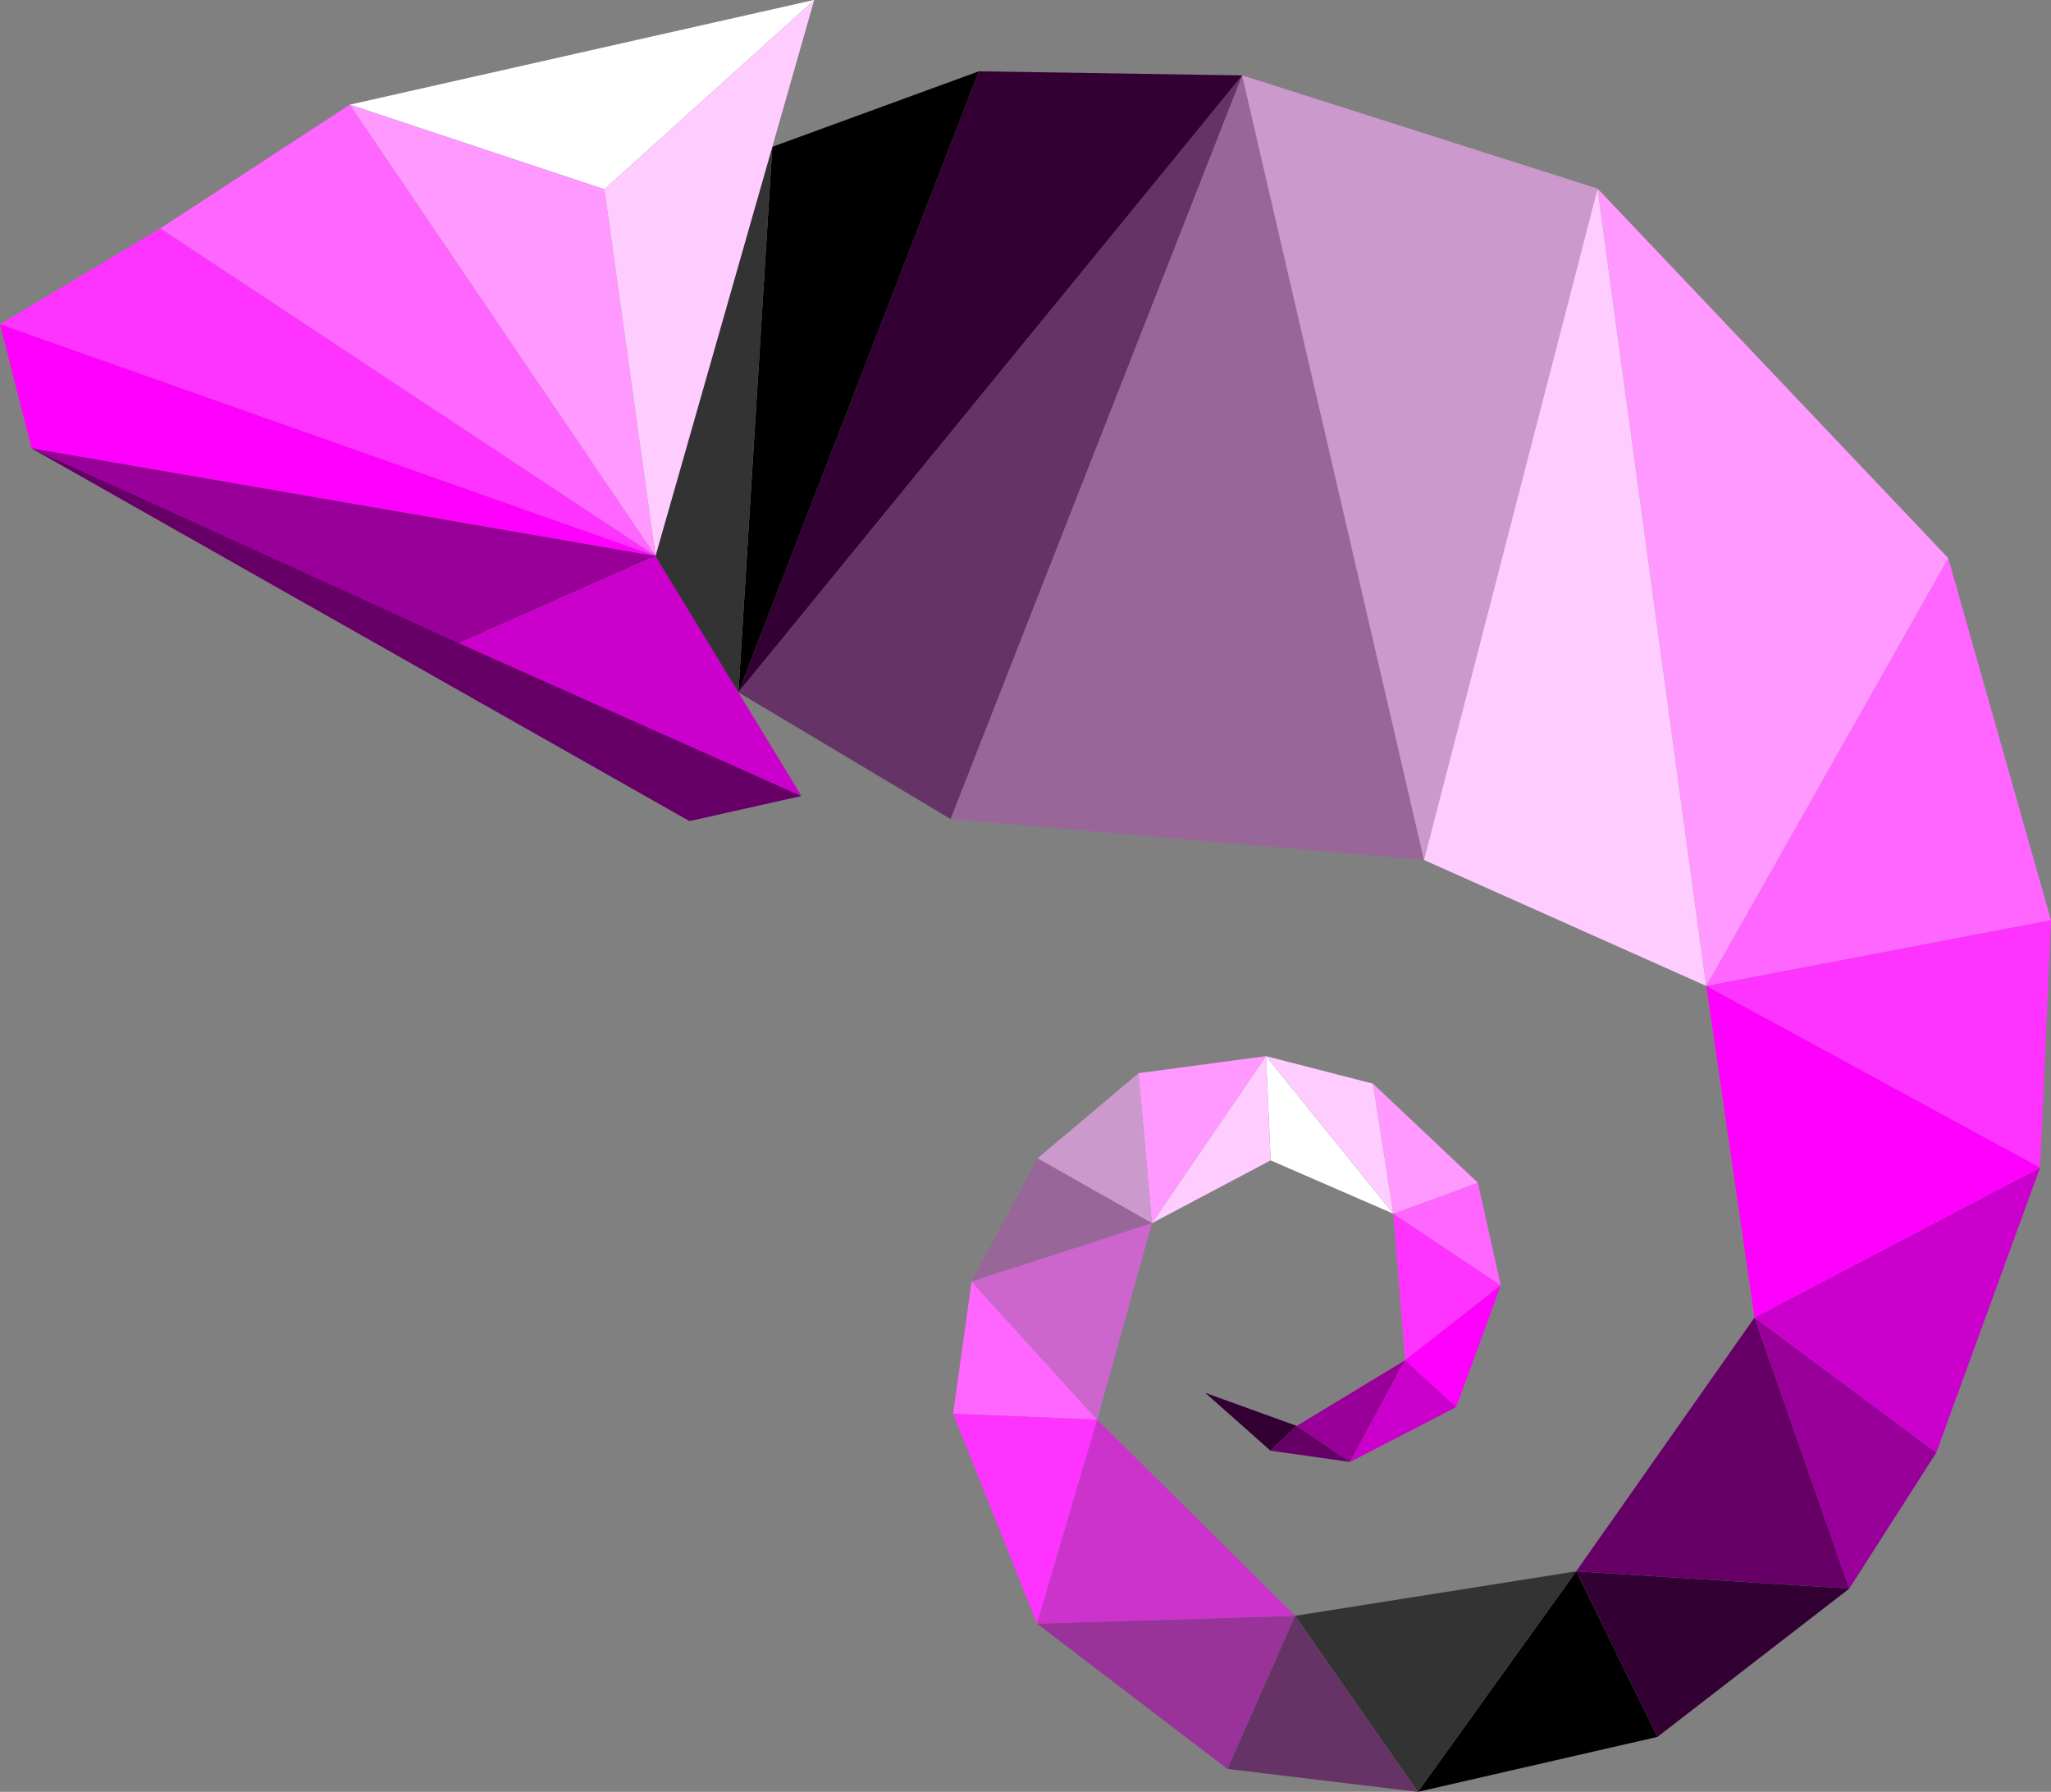 <svg xmlns="http://www.w3.org/2000/svg" viewBox="0 0 587.77 513.43"><rect x="0" y="0" width="587.77" height="513.43" fill="#808080" stroke="none"/><defs><style>.cls-1{fill:#303;}.cls-2{fill:none;}.cls-3{fill:#636;}.cls-4{fill:#333;}.cls-5{fill:#969;}.cls-6{fill:#c9c;}.cls-7{fill:#f6f;}.cls-8{fill:#f3f;}.cls-9{fill:#f9f;}.cls-10{fill:#c0c;}.cls-11{fill:#909;}.cls-12{fill:#939;}.cls-13{fill:#fff;}.cls-14{fill:#c6c;}.cls-15{fill:#c3c;}.cls-16{fill:#606;}.cls-17{fill:#fcf;}.cls-18{fill:#f0f;}</style></defs><g id="Layer_2" data-name="Layer 2"><g id="Layer_1-2" data-name="Layer 1"><polygon class="cls-1" points="211.62 198.39 280.52 20.43 356.04 21.61 211.62 198.39"/><polygon points="221.33 42.07 280.52 20.43 211.62 198.39 221.33 42.07"/><polygon class="cls-2" points="272.45 234.5 272.4 234.61 272.38 234.56 272.45 234.5"/><polygon class="cls-3" points="355.99 21.64 272.45 234.69 211.62 198.39 355.99 21.64"/><polygon class="cls-4" points="221.33 42.07 211.62 198.39 186.6 159.29 221.33 42.07"/><polygon class="cls-5" points="355.98 21.67 408.08 246.42 272.45 234.69 355.98 21.67"/><polygon class="cls-6" points="355.99 21.64 356.04 21.61 457.82 54.03 457.82 54.03 408.08 246.42 355.98 21.67 355.99 21.64"/><polygon class="cls-7" points="314.44 406.78 278.43 367.2 273.15 405.1 314.44 406.78"/><polygon class="cls-8" points="297.17 465.22 314.44 406.78 273.15 405.1 297.17 465.22"/><polygon points="474.98 497.69 451.7 450.25 406.34 513.43 474.98 497.69"/><polygon class="cls-6" points="330.12 350.49 326.27 307.5 297.32 331.91 330.12 350.49"/><polygon class="cls-9" points="326.27 307.5 330.12 350.49 362.81 302.62 326.27 307.5"/><polygon class="cls-1" points="451.7 450.25 474.98 497.69 529.97 455.19 451.7 450.25"/><polygon class="cls-5" points="330.12 350.49 297.32 331.91 278.43 367.2 330.12 350.49"/><polygon class="cls-10" points="502.8 377.53 554.88 416.26 584.63 334.58 502.8 377.53"/><polygon class="cls-7" points="488.99 282.53 587.77 263.68 558.33 159.93 488.99 282.53"/><polygon class="cls-11" points="554.88 416.26 502.8 377.53 529.97 455.19 554.88 416.26"/><polygon class="cls-8" points="584.63 334.58 587.77 263.68 488.99 282.53 584.63 334.58"/><polygon class="cls-12" points="351.76 506.87 351.76 506.87 371.13 462.99 297.17 465.22 351.76 506.87"/><polygon class="cls-13" points="362.81 302.62 364.14 332.49 399.3 347.78 362.81 302.62"/><polygon class="cls-4" points="406.34 513.43 451.7 450.25 371.13 462.99 406.34 513.43"/><polygon class="cls-14" points="330.12 350.49 278.43 367.2 314.44 406.78 330.12 350.49"/><polygon class="cls-11" points="386.9 418.91 402.65 389.77 371.61 408.58 386.9 418.91"/><polygon class="cls-15" points="371.13 462.99 314.44 406.78 297.17 465.22 371.13 462.99"/><polygon class="cls-16" points="529.97 455.19 502.8 377.53 451.7 450.25 529.97 455.19"/><polygon class="cls-8" points="430.08 368.3 399.3 347.78 402.65 389.77 430.08 368.3"/><polygon class="cls-3" points="351.76 506.87 406.34 513.43 371.13 462.99 351.76 506.87"/><polygon class="cls-17" points="330.12 350.49 364.14 332.49 362.81 302.62 330.12 350.49"/><polygon class="cls-18" points="584.63 334.58 488.99 282.53 502.8 377.53 584.63 334.58"/><polygon class="cls-7" points="399.3 347.78 430.08 368.3 423.53 338.91 399.3 347.78"/><polygon class="cls-1" points="371.61 408.58 345.39 399.09 364.1 415.68 371.61 408.58"/><polygon class="cls-9" points="399.3 347.78 423.53 338.91 393.46 310.51 399.3 347.78"/><polygon class="cls-18" points="417.33 403.17 430.08 368.3 402.65 389.77 417.33 403.17"/><polygon class="cls-16" points="371.61 408.58 364.1 415.68 386.9 418.91 371.61 408.58"/><polygon class="cls-17" points="393.46 310.51 362.81 302.62 399.3 347.78 393.46 310.51"/><polygon class="cls-10" points="386.9 418.91 417.33 403.17 402.65 389.77 386.9 418.91"/><polygon class="cls-9" points="488.96 282.51 488.99 282.53 558.33 159.93 558.33 159.93 558.33 159.93 457.82 54.03 488.96 282.51"/><polygon class="cls-17" points="457.82 54.03 408.08 246.42 488.96 282.51 457.82 54.03"/><polygon class="cls-2" points="305.9 372.83 305.93 372.73 305.96 372.76 305.9 372.83"/><polygon class="cls-7" points="45.93 65.46 100.24 29.99 187.86 159.32 45.93 65.46"/><polygon class="cls-16" points="9.1 128.44 229.67 228.08 229.68 228.08 197.59 235.28 9.06 128.49 9.1 128.44"/><polygon class="cls-8" points="0 92.92 45.93 65.46 187.86 159.32 0 92.92"/><polygon class="cls-18" points="0 92.92 187.86 159.32 9.1 128.44 9.06 128.49 9.06 128.49 0 92.92 0 92.92"/><polygon class="cls-11" points="187.86 159.32 131.51 184.32 9.1 128.44 187.86 159.32"/><polygon class="cls-10" points="229.67 228.08 131.51 184.32 187.86 159.32 229.67 228.08"/><polygon class="cls-13" points="233.21 0 233.33 0.02 233.33 0.03 173.2 54.24 100.24 29.99 233.21 0"/><polygon class="cls-9" points="173.2 54.24 187.86 159.32 100.24 29.99 173.2 54.24"/><polygon class="cls-17" points="233.33 0.03 187.86 159.32 173.2 54.24 233.33 0.03"/></g></g></svg>